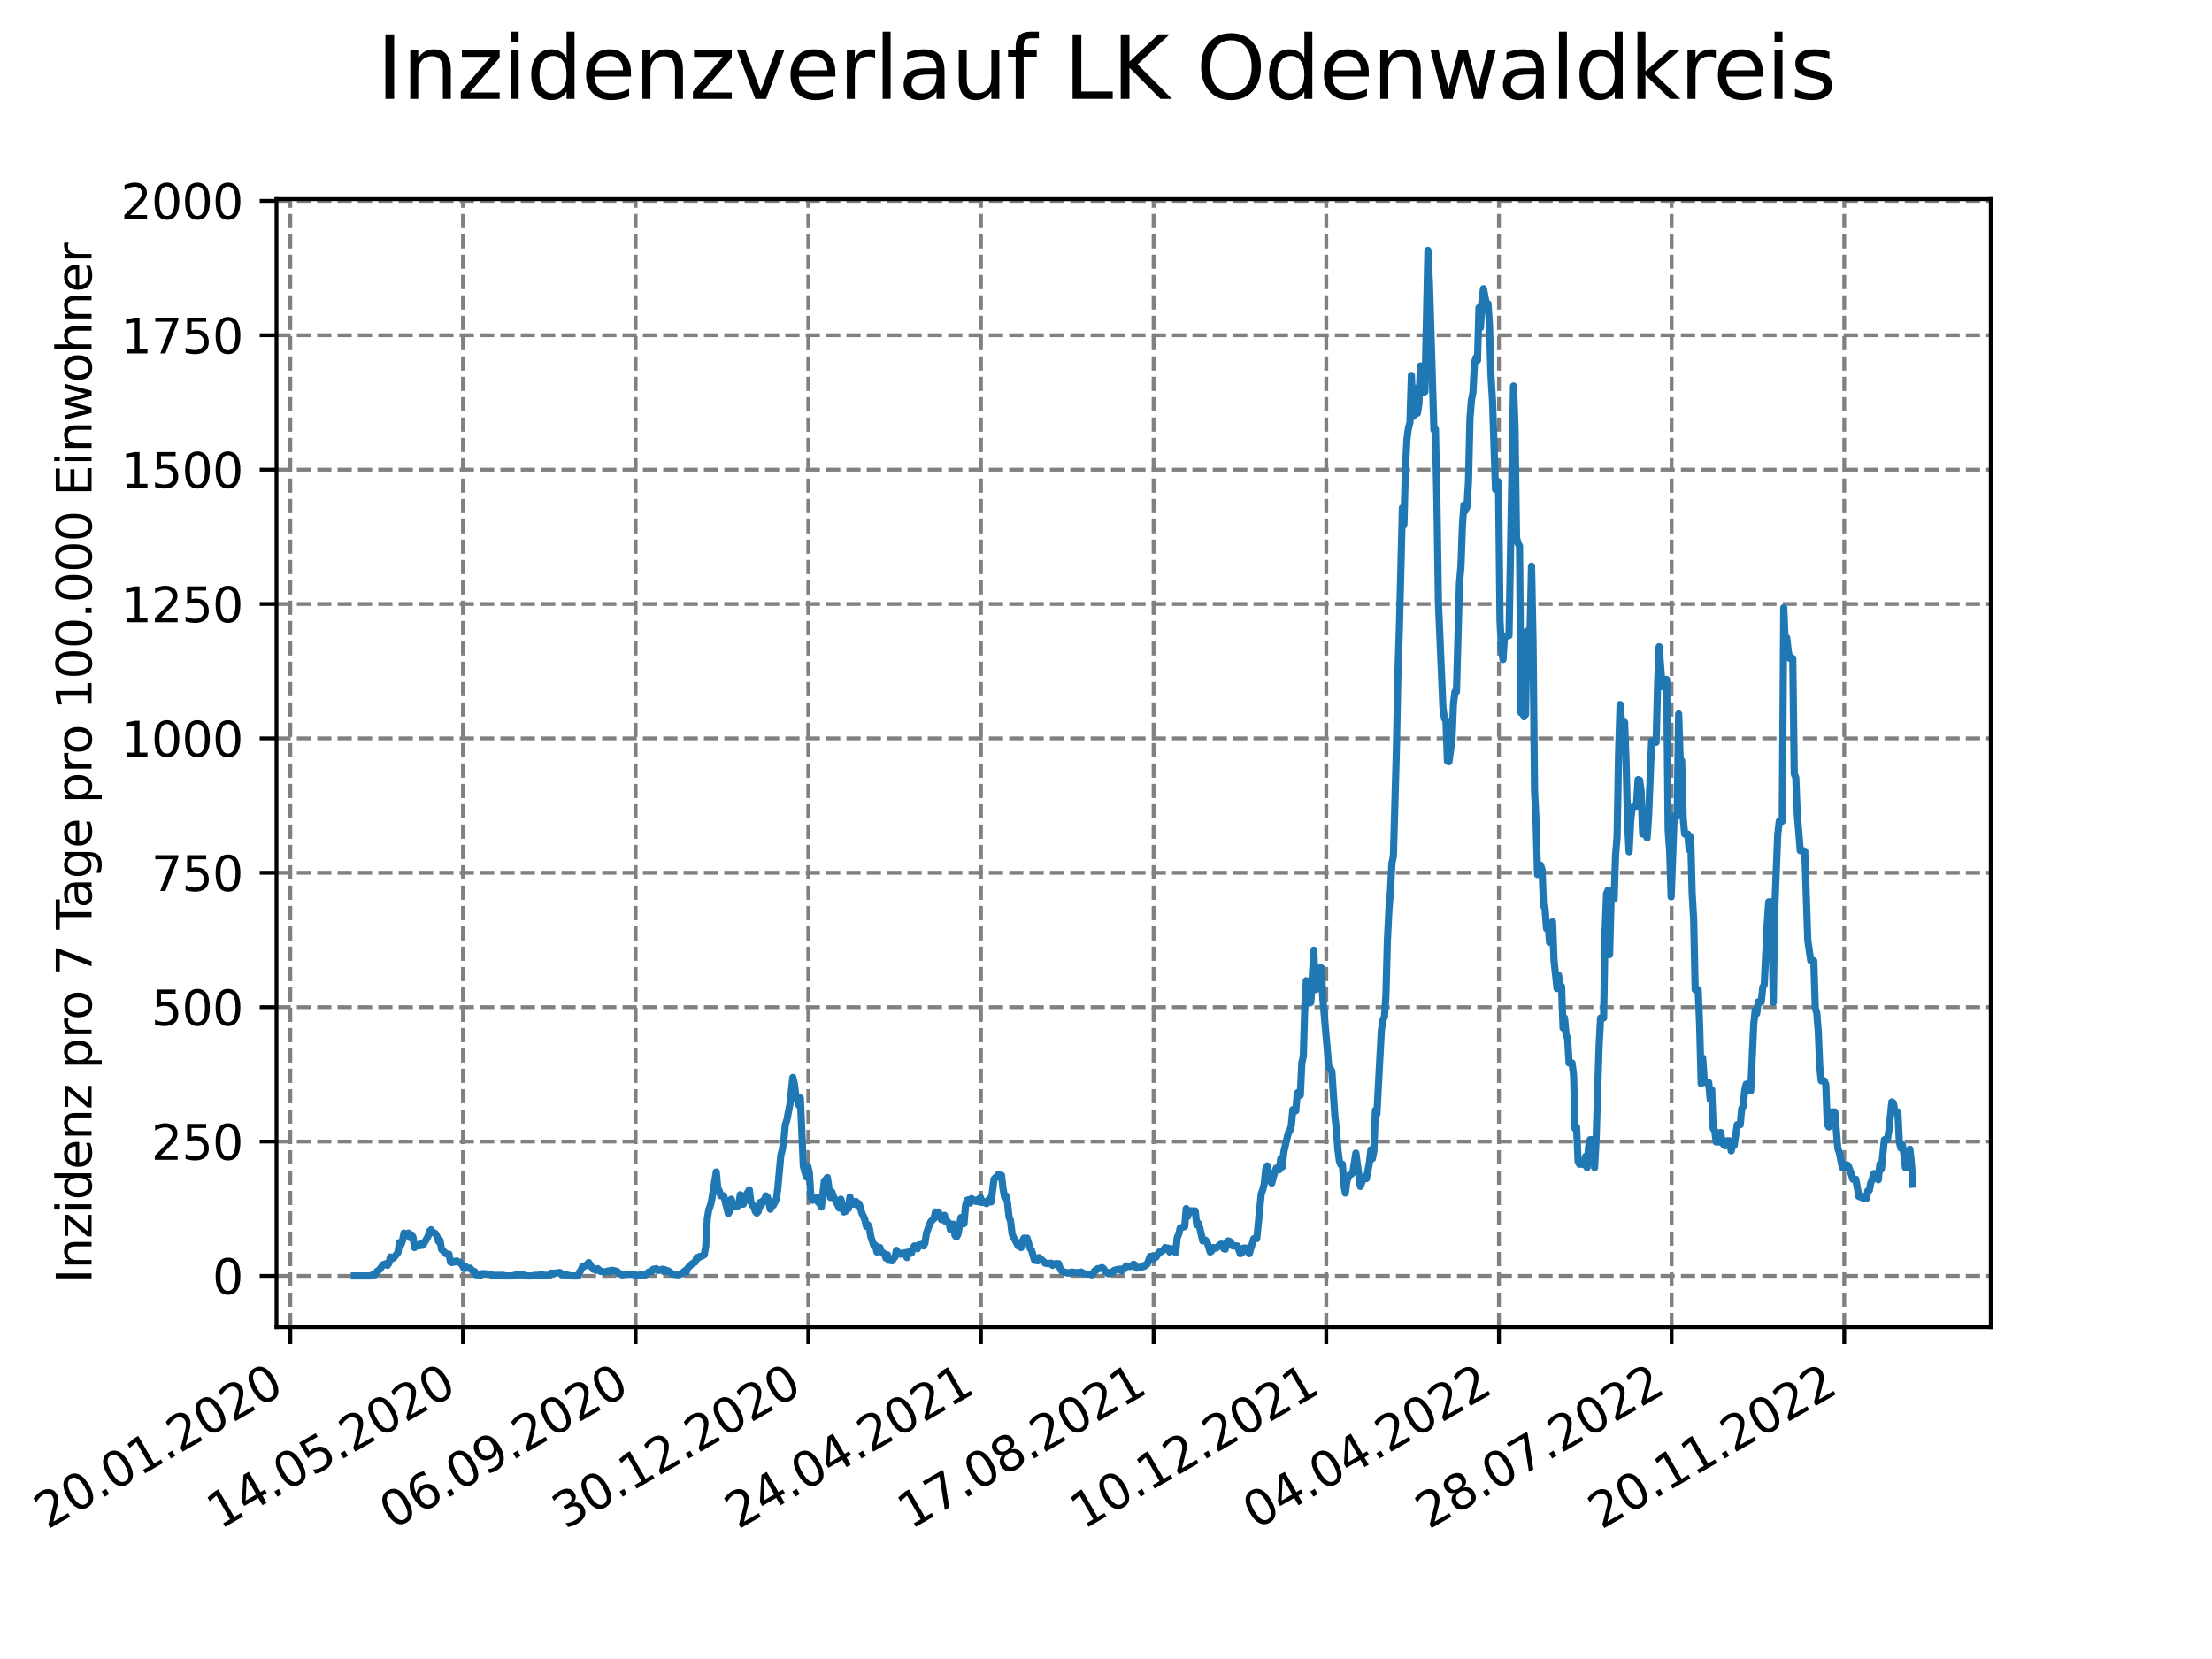 <?xml version="1.0" encoding="utf-8" standalone="no"?>
<!DOCTYPE svg PUBLIC "-//W3C//DTD SVG 1.1//EN"
  "http://www.w3.org/Graphics/SVG/1.1/DTD/svg11.dtd">
<svg xmlns:xlink="http://www.w3.org/1999/xlink" width="460.8pt" height="345.6pt" viewBox="0 0 460.8 345.6" xmlns="http://www.w3.org/2000/svg" version="1.1">
 <defs>
  <style type="text/css">*{stroke-linejoin: round; stroke-linecap: butt}</style>
 </defs>
 <g id="figure_1">
  <g id="patch_1">
   <path d="M 0 345.6 
L 460.8 345.6 
L 460.8 0 
L 0 0 
z
" style="fill: #ffffff"/>
  </g>
  <g id="axes_1">
   <g id="patch_2">
    <path d="M 57.6 276.48 
L 414.72 276.48 
L 414.72 41.472 
L 57.6 41.472 
z
" style="fill: #ffffff"/>
   </g>
   <g id="matplotlib.axis_1">
    <g id="xtick_1">
     <g id="line2d_1">
      <path d="M 60.475 276.48 
L 60.475 41.472 
" clip-path="url(#p0ba320a24c)" style="fill: none; stroke-dasharray: 2.96,1.28; stroke-dashoffset: 0; stroke: #808080; stroke-width: 0.8"/>
     </g>
     <g id="line2d_2">
      <defs>
       <path id="m47f4dc247f" d="M 0 0 
L 0 3.5 
" style="stroke: #000000; stroke-width: 0.8"/>
      </defs>
      <g>
       <use xlink:href="#m47f4dc247f" x="60.475" y="276.48" style="stroke: #000000; stroke-width: 0.8"/>
      </g>
     </g>
     <g id="text_1">
      <!-- 20.01.2020 -->
      <g transform="translate(9.85 318.689) rotate(-30) scale(0.1 -0.1)">
       <defs>
        <path id="DejaVuSans-32" d="M 1228 531 
L 3431 531 
L 3431 0 
L 469 0 
L 469 531 
Q 828 903 1448 1529 
Q 2069 2156 2228 2338 
Q 2531 2678 2651 2914 
Q 2772 3150 2772 3378 
Q 2772 3750 2511 3984 
Q 2250 4219 1831 4219 
Q 1534 4219 1204 4116 
Q 875 4013 500 3803 
L 500 4441 
Q 881 4594 1212 4672 
Q 1544 4750 1819 4750 
Q 2544 4750 2975 4387 
Q 3406 4025 3406 3419 
Q 3406 3131 3298 2873 
Q 3191 2616 2906 2266 
Q 2828 2175 2409 1742 
Q 1991 1309 1228 531 
z
" transform="scale(0.016)"/>
        <path id="DejaVuSans-30" d="M 2034 4250 
Q 1547 4250 1301 3770 
Q 1056 3291 1056 2328 
Q 1056 1369 1301 889 
Q 1547 409 2034 409 
Q 2525 409 2770 889 
Q 3016 1369 3016 2328 
Q 3016 3291 2770 3770 
Q 2525 4250 2034 4250 
z
M 2034 4750 
Q 2819 4750 3233 4129 
Q 3647 3509 3647 2328 
Q 3647 1150 3233 529 
Q 2819 -91 2034 -91 
Q 1250 -91 836 529 
Q 422 1150 422 2328 
Q 422 3509 836 4129 
Q 1250 4750 2034 4750 
z
" transform="scale(0.016)"/>
        <path id="DejaVuSans-2e" d="M 684 794 
L 1344 794 
L 1344 0 
L 684 0 
L 684 794 
z
" transform="scale(0.016)"/>
        <path id="DejaVuSans-31" d="M 794 531 
L 1825 531 
L 1825 4091 
L 703 3866 
L 703 4441 
L 1819 4666 
L 2450 4666 
L 2450 531 
L 3481 531 
L 3481 0 
L 794 0 
L 794 531 
z
" transform="scale(0.016)"/>
       </defs>
       <use xlink:href="#DejaVuSans-32"/>
       <use xlink:href="#DejaVuSans-30" x="63.623"/>
       <use xlink:href="#DejaVuSans-2e" x="127.246"/>
       <use xlink:href="#DejaVuSans-30" x="159.033"/>
       <use xlink:href="#DejaVuSans-31" x="222.656"/>
       <use xlink:href="#DejaVuSans-2e" x="286.279"/>
       <use xlink:href="#DejaVuSans-32" x="318.066"/>
       <use xlink:href="#DejaVuSans-30" x="381.689"/>
       <use xlink:href="#DejaVuSans-32" x="445.312"/>
       <use xlink:href="#DejaVuSans-30" x="508.936"/>
      </g>
     </g>
    </g>
    <g id="xtick_2">
     <g id="line2d_3">
      <path d="M 96.443 276.48 
L 96.443 41.472 
" clip-path="url(#p0ba320a24c)" style="fill: none; stroke-dasharray: 2.96,1.28; stroke-dashoffset: 0; stroke: #808080; stroke-width: 0.8"/>
     </g>
     <g id="line2d_4">
      <g>
       <use xlink:href="#m47f4dc247f" x="96.443" y="276.48" style="stroke: #000000; stroke-width: 0.8"/>
      </g>
     </g>
     <g id="text_2">
      <!-- 14.05.2020 -->
      <g transform="translate(45.818 318.689) rotate(-30) scale(0.1 -0.1)">
       <defs>
        <path id="DejaVuSans-34" d="M 2419 4116 
L 825 1625 
L 2419 1625 
L 2419 4116 
z
M 2253 4666 
L 3047 4666 
L 3047 1625 
L 3713 1625 
L 3713 1100 
L 3047 1100 
L 3047 0 
L 2419 0 
L 2419 1100 
L 313 1100 
L 313 1709 
L 2253 4666 
z
" transform="scale(0.016)"/>
        <path id="DejaVuSans-35" d="M 691 4666 
L 3169 4666 
L 3169 4134 
L 1269 4134 
L 1269 2991 
Q 1406 3038 1543 3061 
Q 1681 3084 1819 3084 
Q 2600 3084 3056 2656 
Q 3513 2228 3513 1497 
Q 3513 744 3044 326 
Q 2575 -91 1722 -91 
Q 1428 -91 1123 -41 
Q 819 9 494 109 
L 494 744 
Q 775 591 1075 516 
Q 1375 441 1709 441 
Q 2250 441 2565 725 
Q 2881 1009 2881 1497 
Q 2881 1984 2565 2268 
Q 2250 2553 1709 2553 
Q 1456 2553 1204 2497 
Q 953 2441 691 2322 
L 691 4666 
z
" transform="scale(0.016)"/>
       </defs>
       <use xlink:href="#DejaVuSans-31"/>
       <use xlink:href="#DejaVuSans-34" x="63.623"/>
       <use xlink:href="#DejaVuSans-2e" x="127.246"/>
       <use xlink:href="#DejaVuSans-30" x="159.033"/>
       <use xlink:href="#DejaVuSans-35" x="222.656"/>
       <use xlink:href="#DejaVuSans-2e" x="286.279"/>
       <use xlink:href="#DejaVuSans-32" x="318.066"/>
       <use xlink:href="#DejaVuSans-30" x="381.689"/>
       <use xlink:href="#DejaVuSans-32" x="445.312"/>
       <use xlink:href="#DejaVuSans-30" x="508.936"/>
      </g>
     </g>
    </g>
    <g id="xtick_3">
     <g id="line2d_5">
      <path d="M 132.412 276.48 
L 132.412 41.472 
" clip-path="url(#p0ba320a24c)" style="fill: none; stroke-dasharray: 2.96,1.28; stroke-dashoffset: 0; stroke: #808080; stroke-width: 0.8"/>
     </g>
     <g id="line2d_6">
      <g>
       <use xlink:href="#m47f4dc247f" x="132.412" y="276.48" style="stroke: #000000; stroke-width: 0.8"/>
      </g>
     </g>
     <g id="text_3">
      <!-- 06.09.2020 -->
      <g transform="translate(81.787 318.689) rotate(-30) scale(0.1 -0.1)">
       <defs>
        <path id="DejaVuSans-36" d="M 2113 2584 
Q 1688 2584 1439 2293 
Q 1191 2003 1191 1497 
Q 1191 994 1439 701 
Q 1688 409 2113 409 
Q 2538 409 2786 701 
Q 3034 994 3034 1497 
Q 3034 2003 2786 2293 
Q 2538 2584 2113 2584 
z
M 3366 4563 
L 3366 3988 
Q 3128 4100 2886 4159 
Q 2644 4219 2406 4219 
Q 1781 4219 1451 3797 
Q 1122 3375 1075 2522 
Q 1259 2794 1537 2939 
Q 1816 3084 2150 3084 
Q 2853 3084 3261 2657 
Q 3669 2231 3669 1497 
Q 3669 778 3244 343 
Q 2819 -91 2113 -91 
Q 1303 -91 875 529 
Q 447 1150 447 2328 
Q 447 3434 972 4092 
Q 1497 4750 2381 4750 
Q 2619 4750 2861 4703 
Q 3103 4656 3366 4563 
z
" transform="scale(0.016)"/>
        <path id="DejaVuSans-39" d="M 703 97 
L 703 672 
Q 941 559 1184 500 
Q 1428 441 1663 441 
Q 2288 441 2617 861 
Q 2947 1281 2994 2138 
Q 2813 1869 2534 1725 
Q 2256 1581 1919 1581 
Q 1219 1581 811 2004 
Q 403 2428 403 3163 
Q 403 3881 828 4315 
Q 1253 4750 1959 4750 
Q 2769 4750 3195 4129 
Q 3622 3509 3622 2328 
Q 3622 1225 3098 567 
Q 2575 -91 1691 -91 
Q 1453 -91 1209 -44 
Q 966 3 703 97 
z
M 1959 2075 
Q 2384 2075 2632 2365 
Q 2881 2656 2881 3163 
Q 2881 3666 2632 3958 
Q 2384 4250 1959 4250 
Q 1534 4250 1286 3958 
Q 1038 3666 1038 3163 
Q 1038 2656 1286 2365 
Q 1534 2075 1959 2075 
z
" transform="scale(0.016)"/>
       </defs>
       <use xlink:href="#DejaVuSans-30"/>
       <use xlink:href="#DejaVuSans-36" x="63.623"/>
       <use xlink:href="#DejaVuSans-2e" x="127.246"/>
       <use xlink:href="#DejaVuSans-30" x="159.033"/>
       <use xlink:href="#DejaVuSans-39" x="222.656"/>
       <use xlink:href="#DejaVuSans-2e" x="286.279"/>
       <use xlink:href="#DejaVuSans-32" x="318.066"/>
       <use xlink:href="#DejaVuSans-30" x="381.689"/>
       <use xlink:href="#DejaVuSans-32" x="445.312"/>
       <use xlink:href="#DejaVuSans-30" x="508.936"/>
      </g>
     </g>
    </g>
    <g id="xtick_4">
     <g id="line2d_7">
      <path d="M 168.38 276.48 
L 168.38 41.472 
" clip-path="url(#p0ba320a24c)" style="fill: none; stroke-dasharray: 2.96,1.28; stroke-dashoffset: 0; stroke: #808080; stroke-width: 0.8"/>
     </g>
     <g id="line2d_8">
      <g>
       <use xlink:href="#m47f4dc247f" x="168.38" y="276.48" style="stroke: #000000; stroke-width: 0.8"/>
      </g>
     </g>
     <g id="text_4">
      <!-- 30.12.2020 -->
      <g transform="translate(117.755 318.689) rotate(-30) scale(0.1 -0.1)">
       <defs>
        <path id="DejaVuSans-33" d="M 2597 2516 
Q 3050 2419 3304 2112 
Q 3559 1806 3559 1356 
Q 3559 666 3084 287 
Q 2609 -91 1734 -91 
Q 1441 -91 1130 -33 
Q 819 25 488 141 
L 488 750 
Q 750 597 1062 519 
Q 1375 441 1716 441 
Q 2309 441 2620 675 
Q 2931 909 2931 1356 
Q 2931 1769 2642 2001 
Q 2353 2234 1838 2234 
L 1294 2234 
L 1294 2753 
L 1863 2753 
Q 2328 2753 2575 2939 
Q 2822 3125 2822 3475 
Q 2822 3834 2567 4026 
Q 2313 4219 1838 4219 
Q 1578 4219 1281 4162 
Q 984 4106 628 3988 
L 628 4550 
Q 988 4650 1302 4700 
Q 1616 4750 1894 4750 
Q 2613 4750 3031 4423 
Q 3450 4097 3450 3541 
Q 3450 3153 3228 2886 
Q 3006 2619 2597 2516 
z
" transform="scale(0.016)"/>
       </defs>
       <use xlink:href="#DejaVuSans-33"/>
       <use xlink:href="#DejaVuSans-30" x="63.623"/>
       <use xlink:href="#DejaVuSans-2e" x="127.246"/>
       <use xlink:href="#DejaVuSans-31" x="159.033"/>
       <use xlink:href="#DejaVuSans-32" x="222.656"/>
       <use xlink:href="#DejaVuSans-2e" x="286.279"/>
       <use xlink:href="#DejaVuSans-32" x="318.066"/>
       <use xlink:href="#DejaVuSans-30" x="381.689"/>
       <use xlink:href="#DejaVuSans-32" x="445.312"/>
       <use xlink:href="#DejaVuSans-30" x="508.936"/>
      </g>
     </g>
    </g>
    <g id="xtick_5">
     <g id="line2d_9">
      <path d="M 204.349 276.48 
L 204.349 41.472 
" clip-path="url(#p0ba320a24c)" style="fill: none; stroke-dasharray: 2.96,1.28; stroke-dashoffset: 0; stroke: #808080; stroke-width: 0.8"/>
     </g>
     <g id="line2d_10">
      <g>
       <use xlink:href="#m47f4dc247f" x="204.349" y="276.48" style="stroke: #000000; stroke-width: 0.8"/>
      </g>
     </g>
     <g id="text_5">
      <!-- 24.04.2021 -->
      <g transform="translate(153.724 318.689) rotate(-30) scale(0.1 -0.1)">
       <use xlink:href="#DejaVuSans-32"/>
       <use xlink:href="#DejaVuSans-34" x="63.623"/>
       <use xlink:href="#DejaVuSans-2e" x="127.246"/>
       <use xlink:href="#DejaVuSans-30" x="159.033"/>
       <use xlink:href="#DejaVuSans-34" x="222.656"/>
       <use xlink:href="#DejaVuSans-2e" x="286.279"/>
       <use xlink:href="#DejaVuSans-32" x="318.066"/>
       <use xlink:href="#DejaVuSans-30" x="381.689"/>
       <use xlink:href="#DejaVuSans-32" x="445.312"/>
       <use xlink:href="#DejaVuSans-31" x="508.936"/>
      </g>
     </g>
    </g>
    <g id="xtick_6">
     <g id="line2d_11">
      <path d="M 240.317 276.48 
L 240.317 41.472 
" clip-path="url(#p0ba320a24c)" style="fill: none; stroke-dasharray: 2.96,1.28; stroke-dashoffset: 0; stroke: #808080; stroke-width: 0.8"/>
     </g>
     <g id="line2d_12">
      <g>
       <use xlink:href="#m47f4dc247f" x="240.317" y="276.48" style="stroke: #000000; stroke-width: 0.8"/>
      </g>
     </g>
     <g id="text_6">
      <!-- 17.08.2021 -->
      <g transform="translate(189.692 318.689) rotate(-30) scale(0.1 -0.1)">
       <defs>
        <path id="DejaVuSans-37" d="M 525 4666 
L 3525 4666 
L 3525 4397 
L 1831 0 
L 1172 0 
L 2766 4134 
L 525 4134 
L 525 4666 
z
" transform="scale(0.016)"/>
        <path id="DejaVuSans-38" d="M 2034 2216 
Q 1584 2216 1326 1975 
Q 1069 1734 1069 1313 
Q 1069 891 1326 650 
Q 1584 409 2034 409 
Q 2484 409 2743 651 
Q 3003 894 3003 1313 
Q 3003 1734 2745 1975 
Q 2488 2216 2034 2216 
z
M 1403 2484 
Q 997 2584 770 2862 
Q 544 3141 544 3541 
Q 544 4100 942 4425 
Q 1341 4750 2034 4750 
Q 2731 4750 3128 4425 
Q 3525 4100 3525 3541 
Q 3525 3141 3298 2862 
Q 3072 2584 2669 2484 
Q 3125 2378 3379 2068 
Q 3634 1759 3634 1313 
Q 3634 634 3220 271 
Q 2806 -91 2034 -91 
Q 1263 -91 848 271 
Q 434 634 434 1313 
Q 434 1759 690 2068 
Q 947 2378 1403 2484 
z
M 1172 3481 
Q 1172 3119 1398 2916 
Q 1625 2713 2034 2713 
Q 2441 2713 2670 2916 
Q 2900 3119 2900 3481 
Q 2900 3844 2670 4047 
Q 2441 4250 2034 4250 
Q 1625 4250 1398 4047 
Q 1172 3844 1172 3481 
z
" transform="scale(0.016)"/>
       </defs>
       <use xlink:href="#DejaVuSans-31"/>
       <use xlink:href="#DejaVuSans-37" x="63.623"/>
       <use xlink:href="#DejaVuSans-2e" x="127.246"/>
       <use xlink:href="#DejaVuSans-30" x="159.033"/>
       <use xlink:href="#DejaVuSans-38" x="222.656"/>
       <use xlink:href="#DejaVuSans-2e" x="286.279"/>
       <use xlink:href="#DejaVuSans-32" x="318.066"/>
       <use xlink:href="#DejaVuSans-30" x="381.689"/>
       <use xlink:href="#DejaVuSans-32" x="445.312"/>
       <use xlink:href="#DejaVuSans-31" x="508.936"/>
      </g>
     </g>
    </g>
    <g id="xtick_7">
     <g id="line2d_13">
      <path d="M 276.286 276.48 
L 276.286 41.472 
" clip-path="url(#p0ba320a24c)" style="fill: none; stroke-dasharray: 2.96,1.28; stroke-dashoffset: 0; stroke: #808080; stroke-width: 0.8"/>
     </g>
     <g id="line2d_14">
      <g>
       <use xlink:href="#m47f4dc247f" x="276.286" y="276.48" style="stroke: #000000; stroke-width: 0.8"/>
      </g>
     </g>
     <g id="text_7">
      <!-- 10.12.2021 -->
      <g transform="translate(225.66 318.689) rotate(-30) scale(0.1 -0.1)">
       <use xlink:href="#DejaVuSans-31"/>
       <use xlink:href="#DejaVuSans-30" x="63.623"/>
       <use xlink:href="#DejaVuSans-2e" x="127.246"/>
       <use xlink:href="#DejaVuSans-31" x="159.033"/>
       <use xlink:href="#DejaVuSans-32" x="222.656"/>
       <use xlink:href="#DejaVuSans-2e" x="286.279"/>
       <use xlink:href="#DejaVuSans-32" x="318.066"/>
       <use xlink:href="#DejaVuSans-30" x="381.689"/>
       <use xlink:href="#DejaVuSans-32" x="445.312"/>
       <use xlink:href="#DejaVuSans-31" x="508.936"/>
      </g>
     </g>
    </g>
    <g id="xtick_8">
     <g id="line2d_15">
      <path d="M 312.254 276.48 
L 312.254 41.472 
" clip-path="url(#p0ba320a24c)" style="fill: none; stroke-dasharray: 2.96,1.28; stroke-dashoffset: 0; stroke: #808080; stroke-width: 0.8"/>
     </g>
     <g id="line2d_16">
      <g>
       <use xlink:href="#m47f4dc247f" x="312.254" y="276.48" style="stroke: #000000; stroke-width: 0.8"/>
      </g>
     </g>
     <g id="text_8">
      <!-- 04.04.2022 -->
      <g transform="translate(261.629 318.689) rotate(-30) scale(0.1 -0.1)">
       <use xlink:href="#DejaVuSans-30"/>
       <use xlink:href="#DejaVuSans-34" x="63.623"/>
       <use xlink:href="#DejaVuSans-2e" x="127.246"/>
       <use xlink:href="#DejaVuSans-30" x="159.033"/>
       <use xlink:href="#DejaVuSans-34" x="222.656"/>
       <use xlink:href="#DejaVuSans-2e" x="286.279"/>
       <use xlink:href="#DejaVuSans-32" x="318.066"/>
       <use xlink:href="#DejaVuSans-30" x="381.689"/>
       <use xlink:href="#DejaVuSans-32" x="445.312"/>
       <use xlink:href="#DejaVuSans-32" x="508.936"/>
      </g>
     </g>
    </g>
    <g id="xtick_9">
     <g id="line2d_17">
      <path d="M 348.223 276.48 
L 348.223 41.472 
" clip-path="url(#p0ba320a24c)" style="fill: none; stroke-dasharray: 2.96,1.28; stroke-dashoffset: 0; stroke: #808080; stroke-width: 0.8"/>
     </g>
     <g id="line2d_18">
      <g>
       <use xlink:href="#m47f4dc247f" x="348.223" y="276.48" style="stroke: #000000; stroke-width: 0.8"/>
      </g>
     </g>
     <g id="text_9">
      <!-- 28.07.2022 -->
      <g transform="translate(297.597 318.689) rotate(-30) scale(0.1 -0.1)">
       <use xlink:href="#DejaVuSans-32"/>
       <use xlink:href="#DejaVuSans-38" x="63.623"/>
       <use xlink:href="#DejaVuSans-2e" x="127.246"/>
       <use xlink:href="#DejaVuSans-30" x="159.033"/>
       <use xlink:href="#DejaVuSans-37" x="222.656"/>
       <use xlink:href="#DejaVuSans-2e" x="286.279"/>
       <use xlink:href="#DejaVuSans-32" x="318.066"/>
       <use xlink:href="#DejaVuSans-30" x="381.689"/>
       <use xlink:href="#DejaVuSans-32" x="445.312"/>
       <use xlink:href="#DejaVuSans-32" x="508.936"/>
      </g>
     </g>
    </g>
    <g id="xtick_10">
     <g id="line2d_19">
      <path d="M 384.191 276.48 
L 384.191 41.472 
" clip-path="url(#p0ba320a24c)" style="fill: none; stroke-dasharray: 2.96,1.28; stroke-dashoffset: 0; stroke: #808080; stroke-width: 0.8"/>
     </g>
     <g id="line2d_20">
      <g>
       <use xlink:href="#m47f4dc247f" x="384.191" y="276.48" style="stroke: #000000; stroke-width: 0.8"/>
      </g>
     </g>
     <g id="text_10">
      <!-- 20.11.2022 -->
      <g transform="translate(333.566 318.689) rotate(-30) scale(0.1 -0.1)">
       <use xlink:href="#DejaVuSans-32"/>
       <use xlink:href="#DejaVuSans-30" x="63.623"/>
       <use xlink:href="#DejaVuSans-2e" x="127.246"/>
       <use xlink:href="#DejaVuSans-31" x="159.033"/>
       <use xlink:href="#DejaVuSans-31" x="222.656"/>
       <use xlink:href="#DejaVuSans-2e" x="286.279"/>
       <use xlink:href="#DejaVuSans-32" x="318.066"/>
       <use xlink:href="#DejaVuSans-30" x="381.689"/>
       <use xlink:href="#DejaVuSans-32" x="445.312"/>
       <use xlink:href="#DejaVuSans-32" x="508.936"/>
      </g>
     </g>
    </g>
   </g>
   <g id="matplotlib.axis_2">
    <g id="ytick_1">
     <g id="line2d_21">
      <path d="M 57.6 265.798 
L 414.72 265.798 
" clip-path="url(#p0ba320a24c)" style="fill: none; stroke-dasharray: 2.96,1.28; stroke-dashoffset: 0; stroke: #808080; stroke-width: 0.8"/>
     </g>
     <g id="line2d_22">
      <defs>
       <path id="m1f267dacaf" d="M 0 0 
L -3.5 0 
" style="stroke: #000000; stroke-width: 0.8"/>
      </defs>
      <g>
       <use xlink:href="#m1f267dacaf" x="57.6" y="265.798" style="stroke: #000000; stroke-width: 0.8"/>
      </g>
     </g>
     <g id="text_11">
      <!-- 0 -->
      <g transform="translate(44.237 269.597) scale(0.1 -0.1)">
       <use xlink:href="#DejaVuSans-30"/>
      </g>
     </g>
    </g>
    <g id="ytick_2">
     <g id="line2d_23">
      <path d="M 57.6 237.803 
L 414.72 237.803 
" clip-path="url(#p0ba320a24c)" style="fill: none; stroke-dasharray: 2.96,1.28; stroke-dashoffset: 0; stroke: #808080; stroke-width: 0.8"/>
     </g>
     <g id="line2d_24">
      <g>
       <use xlink:href="#m1f267dacaf" x="57.6" y="237.803" style="stroke: #000000; stroke-width: 0.8"/>
      </g>
     </g>
     <g id="text_12">
      <!-- 250 -->
      <g transform="translate(31.512 241.602) scale(0.1 -0.1)">
       <use xlink:href="#DejaVuSans-32"/>
       <use xlink:href="#DejaVuSans-35" x="63.623"/>
       <use xlink:href="#DejaVuSans-30" x="127.246"/>
      </g>
     </g>
    </g>
    <g id="ytick_3">
     <g id="line2d_25">
      <path d="M 57.6 209.809 
L 414.72 209.809 
" clip-path="url(#p0ba320a24c)" style="fill: none; stroke-dasharray: 2.96,1.28; stroke-dashoffset: 0; stroke: #808080; stroke-width: 0.8"/>
     </g>
     <g id="line2d_26">
      <g>
       <use xlink:href="#m1f267dacaf" x="57.6" y="209.809" style="stroke: #000000; stroke-width: 0.8"/>
      </g>
     </g>
     <g id="text_13">
      <!-- 500 -->
      <g transform="translate(31.512 213.608) scale(0.1 -0.1)">
       <use xlink:href="#DejaVuSans-35"/>
       <use xlink:href="#DejaVuSans-30" x="63.623"/>
       <use xlink:href="#DejaVuSans-30" x="127.246"/>
      </g>
     </g>
    </g>
    <g id="ytick_4">
     <g id="line2d_27">
      <path d="M 57.6 181.814 
L 414.72 181.814 
" clip-path="url(#p0ba320a24c)" style="fill: none; stroke-dasharray: 2.96,1.28; stroke-dashoffset: 0; stroke: #808080; stroke-width: 0.8"/>
     </g>
     <g id="line2d_28">
      <g>
       <use xlink:href="#m1f267dacaf" x="57.6" y="181.814" style="stroke: #000000; stroke-width: 0.8"/>
      </g>
     </g>
     <g id="text_14">
      <!-- 750 -->
      <g transform="translate(31.512 185.613) scale(0.1 -0.1)">
       <use xlink:href="#DejaVuSans-37"/>
       <use xlink:href="#DejaVuSans-35" x="63.623"/>
       <use xlink:href="#DejaVuSans-30" x="127.246"/>
      </g>
     </g>
    </g>
    <g id="ytick_5">
     <g id="line2d_29">
      <path d="M 57.6 153.82 
L 414.72 153.82 
" clip-path="url(#p0ba320a24c)" style="fill: none; stroke-dasharray: 2.96,1.28; stroke-dashoffset: 0; stroke: #808080; stroke-width: 0.8"/>
     </g>
     <g id="line2d_30">
      <g>
       <use xlink:href="#m1f267dacaf" x="57.6" y="153.82" style="stroke: #000000; stroke-width: 0.8"/>
      </g>
     </g>
     <g id="text_15">
      <!-- 1000 -->
      <g transform="translate(25.15 157.619) scale(0.1 -0.1)">
       <use xlink:href="#DejaVuSans-31"/>
       <use xlink:href="#DejaVuSans-30" x="63.623"/>
       <use xlink:href="#DejaVuSans-30" x="127.246"/>
       <use xlink:href="#DejaVuSans-30" x="190.869"/>
      </g>
     </g>
    </g>
    <g id="ytick_6">
     <g id="line2d_31">
      <path d="M 57.6 125.825 
L 414.72 125.825 
" clip-path="url(#p0ba320a24c)" style="fill: none; stroke-dasharray: 2.96,1.28; stroke-dashoffset: 0; stroke: #808080; stroke-width: 0.8"/>
     </g>
     <g id="line2d_32">
      <g>
       <use xlink:href="#m1f267dacaf" x="57.6" y="125.825" style="stroke: #000000; stroke-width: 0.8"/>
      </g>
     </g>
     <g id="text_16">
      <!-- 1250 -->
      <g transform="translate(25.15 129.624) scale(0.1 -0.1)">
       <use xlink:href="#DejaVuSans-31"/>
       <use xlink:href="#DejaVuSans-32" x="63.623"/>
       <use xlink:href="#DejaVuSans-35" x="127.246"/>
       <use xlink:href="#DejaVuSans-30" x="190.869"/>
      </g>
     </g>
    </g>
    <g id="ytick_7">
     <g id="line2d_33">
      <path d="M 57.6 97.83 
L 414.72 97.83 
" clip-path="url(#p0ba320a24c)" style="fill: none; stroke-dasharray: 2.96,1.28; stroke-dashoffset: 0; stroke: #808080; stroke-width: 0.8"/>
     </g>
     <g id="line2d_34">
      <g>
       <use xlink:href="#m1f267dacaf" x="57.6" y="97.83" style="stroke: #000000; stroke-width: 0.8"/>
      </g>
     </g>
     <g id="text_17">
      <!-- 1500 -->
      <g transform="translate(25.15 101.63) scale(0.1 -0.1)">
       <use xlink:href="#DejaVuSans-31"/>
       <use xlink:href="#DejaVuSans-35" x="63.623"/>
       <use xlink:href="#DejaVuSans-30" x="127.246"/>
       <use xlink:href="#DejaVuSans-30" x="190.869"/>
      </g>
     </g>
    </g>
    <g id="ytick_8">
     <g id="line2d_35">
      <path d="M 57.6 69.836 
L 414.72 69.836 
" clip-path="url(#p0ba320a24c)" style="fill: none; stroke-dasharray: 2.96,1.28; stroke-dashoffset: 0; stroke: #808080; stroke-width: 0.8"/>
     </g>
     <g id="line2d_36">
      <g>
       <use xlink:href="#m1f267dacaf" x="57.6" y="69.836" style="stroke: #000000; stroke-width: 0.8"/>
      </g>
     </g>
     <g id="text_18">
      <!-- 1750 -->
      <g transform="translate(25.15 73.635) scale(0.1 -0.1)">
       <use xlink:href="#DejaVuSans-31"/>
       <use xlink:href="#DejaVuSans-37" x="63.623"/>
       <use xlink:href="#DejaVuSans-35" x="127.246"/>
       <use xlink:href="#DejaVuSans-30" x="190.869"/>
      </g>
     </g>
    </g>
    <g id="ytick_9">
     <g id="line2d_37">
      <path d="M 57.6 41.841 
L 414.72 41.841 
" clip-path="url(#p0ba320a24c)" style="fill: none; stroke-dasharray: 2.96,1.28; stroke-dashoffset: 0; stroke: #808080; stroke-width: 0.8"/>
     </g>
     <g id="line2d_38">
      <g>
       <use xlink:href="#m1f267dacaf" x="57.6" y="41.841" style="stroke: #000000; stroke-width: 0.8"/>
      </g>
     </g>
     <g id="text_19">
      <!-- 2000 -->
      <g transform="translate(25.15 45.641) scale(0.1 -0.1)">
       <use xlink:href="#DejaVuSans-32"/>
       <use xlink:href="#DejaVuSans-30" x="63.623"/>
       <use xlink:href="#DejaVuSans-30" x="127.246"/>
       <use xlink:href="#DejaVuSans-30" x="190.869"/>
      </g>
     </g>
    </g>
    <g id="text_20">
     <!-- Inzidenz pro 7 Tage pro 100.000 Einwohner -->
     <g transform="translate(19.07 267.301) rotate(-90) scale(0.1 -0.1)">
      <defs>
       <path id="DejaVuSans-49" d="M 628 4666 
L 1259 4666 
L 1259 0 
L 628 0 
L 628 4666 
z
" transform="scale(0.016)"/>
       <path id="DejaVuSans-6e" d="M 3513 2113 
L 3513 0 
L 2938 0 
L 2938 2094 
Q 2938 2591 2744 2837 
Q 2550 3084 2163 3084 
Q 1697 3084 1428 2787 
Q 1159 2491 1159 1978 
L 1159 0 
L 581 0 
L 581 3500 
L 1159 3500 
L 1159 2956 
Q 1366 3272 1645 3428 
Q 1925 3584 2291 3584 
Q 2894 3584 3203 3211 
Q 3513 2838 3513 2113 
z
" transform="scale(0.016)"/>
       <path id="DejaVuSans-7a" d="M 353 3500 
L 3084 3500 
L 3084 2975 
L 922 459 
L 3084 459 
L 3084 0 
L 275 0 
L 275 525 
L 2438 3041 
L 353 3041 
L 353 3500 
z
" transform="scale(0.016)"/>
       <path id="DejaVuSans-69" d="M 603 3500 
L 1178 3500 
L 1178 0 
L 603 0 
L 603 3500 
z
M 603 4863 
L 1178 4863 
L 1178 4134 
L 603 4134 
L 603 4863 
z
" transform="scale(0.016)"/>
       <path id="DejaVuSans-64" d="M 2906 2969 
L 2906 4863 
L 3481 4863 
L 3481 0 
L 2906 0 
L 2906 525 
Q 2725 213 2448 61 
Q 2172 -91 1784 -91 
Q 1150 -91 751 415 
Q 353 922 353 1747 
Q 353 2572 751 3078 
Q 1150 3584 1784 3584 
Q 2172 3584 2448 3432 
Q 2725 3281 2906 2969 
z
M 947 1747 
Q 947 1113 1208 752 
Q 1469 391 1925 391 
Q 2381 391 2643 752 
Q 2906 1113 2906 1747 
Q 2906 2381 2643 2742 
Q 2381 3103 1925 3103 
Q 1469 3103 1208 2742 
Q 947 2381 947 1747 
z
" transform="scale(0.016)"/>
       <path id="DejaVuSans-65" d="M 3597 1894 
L 3597 1613 
L 953 1613 
Q 991 1019 1311 708 
Q 1631 397 2203 397 
Q 2534 397 2845 478 
Q 3156 559 3463 722 
L 3463 178 
Q 3153 47 2828 -22 
Q 2503 -91 2169 -91 
Q 1331 -91 842 396 
Q 353 884 353 1716 
Q 353 2575 817 3079 
Q 1281 3584 2069 3584 
Q 2775 3584 3186 3129 
Q 3597 2675 3597 1894 
z
M 3022 2063 
Q 3016 2534 2758 2815 
Q 2500 3097 2075 3097 
Q 1594 3097 1305 2825 
Q 1016 2553 972 2059 
L 3022 2063 
z
" transform="scale(0.016)"/>
       <path id="DejaVuSans-20" transform="scale(0.016)"/>
       <path id="DejaVuSans-70" d="M 1159 525 
L 1159 -1331 
L 581 -1331 
L 581 3500 
L 1159 3500 
L 1159 2969 
Q 1341 3281 1617 3432 
Q 1894 3584 2278 3584 
Q 2916 3584 3314 3078 
Q 3713 2572 3713 1747 
Q 3713 922 3314 415 
Q 2916 -91 2278 -91 
Q 1894 -91 1617 61 
Q 1341 213 1159 525 
z
M 3116 1747 
Q 3116 2381 2855 2742 
Q 2594 3103 2138 3103 
Q 1681 3103 1420 2742 
Q 1159 2381 1159 1747 
Q 1159 1113 1420 752 
Q 1681 391 2138 391 
Q 2594 391 2855 752 
Q 3116 1113 3116 1747 
z
" transform="scale(0.016)"/>
       <path id="DejaVuSans-72" d="M 2631 2963 
Q 2534 3019 2420 3045 
Q 2306 3072 2169 3072 
Q 1681 3072 1420 2755 
Q 1159 2438 1159 1844 
L 1159 0 
L 581 0 
L 581 3500 
L 1159 3500 
L 1159 2956 
Q 1341 3275 1631 3429 
Q 1922 3584 2338 3584 
Q 2397 3584 2469 3576 
Q 2541 3569 2628 3553 
L 2631 2963 
z
" transform="scale(0.016)"/>
       <path id="DejaVuSans-6f" d="M 1959 3097 
Q 1497 3097 1228 2736 
Q 959 2375 959 1747 
Q 959 1119 1226 758 
Q 1494 397 1959 397 
Q 2419 397 2687 759 
Q 2956 1122 2956 1747 
Q 2956 2369 2687 2733 
Q 2419 3097 1959 3097 
z
M 1959 3584 
Q 2709 3584 3137 3096 
Q 3566 2609 3566 1747 
Q 3566 888 3137 398 
Q 2709 -91 1959 -91 
Q 1206 -91 779 398 
Q 353 888 353 1747 
Q 353 2609 779 3096 
Q 1206 3584 1959 3584 
z
" transform="scale(0.016)"/>
       <path id="DejaVuSans-54" d="M -19 4666 
L 3928 4666 
L 3928 4134 
L 2272 4134 
L 2272 0 
L 1638 0 
L 1638 4134 
L -19 4134 
L -19 4666 
z
" transform="scale(0.016)"/>
       <path id="DejaVuSans-61" d="M 2194 1759 
Q 1497 1759 1228 1600 
Q 959 1441 959 1056 
Q 959 750 1161 570 
Q 1363 391 1709 391 
Q 2188 391 2477 730 
Q 2766 1069 2766 1631 
L 2766 1759 
L 2194 1759 
z
M 3341 1997 
L 3341 0 
L 2766 0 
L 2766 531 
Q 2569 213 2275 61 
Q 1981 -91 1556 -91 
Q 1019 -91 701 211 
Q 384 513 384 1019 
Q 384 1609 779 1909 
Q 1175 2209 1959 2209 
L 2766 2209 
L 2766 2266 
Q 2766 2663 2505 2880 
Q 2244 3097 1772 3097 
Q 1472 3097 1187 3025 
Q 903 2953 641 2809 
L 641 3341 
Q 956 3463 1253 3523 
Q 1550 3584 1831 3584 
Q 2591 3584 2966 3190 
Q 3341 2797 3341 1997 
z
" transform="scale(0.016)"/>
       <path id="DejaVuSans-67" d="M 2906 1791 
Q 2906 2416 2648 2759 
Q 2391 3103 1925 3103 
Q 1463 3103 1205 2759 
Q 947 2416 947 1791 
Q 947 1169 1205 825 
Q 1463 481 1925 481 
Q 2391 481 2648 825 
Q 2906 1169 2906 1791 
z
M 3481 434 
Q 3481 -459 3084 -895 
Q 2688 -1331 1869 -1331 
Q 1566 -1331 1297 -1286 
Q 1028 -1241 775 -1147 
L 775 -588 
Q 1028 -725 1275 -790 
Q 1522 -856 1778 -856 
Q 2344 -856 2625 -561 
Q 2906 -266 2906 331 
L 2906 616 
Q 2728 306 2450 153 
Q 2172 0 1784 0 
Q 1141 0 747 490 
Q 353 981 353 1791 
Q 353 2603 747 3093 
Q 1141 3584 1784 3584 
Q 2172 3584 2450 3431 
Q 2728 3278 2906 2969 
L 2906 3500 
L 3481 3500 
L 3481 434 
z
" transform="scale(0.016)"/>
       <path id="DejaVuSans-45" d="M 628 4666 
L 3578 4666 
L 3578 4134 
L 1259 4134 
L 1259 2753 
L 3481 2753 
L 3481 2222 
L 1259 2222 
L 1259 531 
L 3634 531 
L 3634 0 
L 628 0 
L 628 4666 
z
" transform="scale(0.016)"/>
       <path id="DejaVuSans-77" d="M 269 3500 
L 844 3500 
L 1563 769 
L 2278 3500 
L 2956 3500 
L 3675 769 
L 4391 3500 
L 4966 3500 
L 4050 0 
L 3372 0 
L 2619 2869 
L 1863 0 
L 1184 0 
L 269 3500 
z
" transform="scale(0.016)"/>
       <path id="DejaVuSans-68" d="M 3513 2113 
L 3513 0 
L 2938 0 
L 2938 2094 
Q 2938 2591 2744 2837 
Q 2550 3084 2163 3084 
Q 1697 3084 1428 2787 
Q 1159 2491 1159 1978 
L 1159 0 
L 581 0 
L 581 4863 
L 1159 4863 
L 1159 2956 
Q 1366 3272 1645 3428 
Q 1925 3584 2291 3584 
Q 2894 3584 3203 3211 
Q 3513 2838 3513 2113 
z
" transform="scale(0.016)"/>
      </defs>
      <use xlink:href="#DejaVuSans-49"/>
      <use xlink:href="#DejaVuSans-6e" x="29.492"/>
      <use xlink:href="#DejaVuSans-7a" x="92.871"/>
      <use xlink:href="#DejaVuSans-69" x="145.361"/>
      <use xlink:href="#DejaVuSans-64" x="173.145"/>
      <use xlink:href="#DejaVuSans-65" x="236.621"/>
      <use xlink:href="#DejaVuSans-6e" x="298.145"/>
      <use xlink:href="#DejaVuSans-7a" x="361.523"/>
      <use xlink:href="#DejaVuSans-20" x="414.014"/>
      <use xlink:href="#DejaVuSans-70" x="445.801"/>
      <use xlink:href="#DejaVuSans-72" x="509.277"/>
      <use xlink:href="#DejaVuSans-6f" x="548.141"/>
      <use xlink:href="#DejaVuSans-20" x="609.322"/>
      <use xlink:href="#DejaVuSans-37" x="641.109"/>
      <use xlink:href="#DejaVuSans-20" x="704.732"/>
      <use xlink:href="#DejaVuSans-54" x="736.52"/>
      <use xlink:href="#DejaVuSans-61" x="781.104"/>
      <use xlink:href="#DejaVuSans-67" x="842.383"/>
      <use xlink:href="#DejaVuSans-65" x="905.859"/>
      <use xlink:href="#DejaVuSans-20" x="967.383"/>
      <use xlink:href="#DejaVuSans-70" x="999.17"/>
      <use xlink:href="#DejaVuSans-72" x="1062.646"/>
      <use xlink:href="#DejaVuSans-6f" x="1101.51"/>
      <use xlink:href="#DejaVuSans-20" x="1162.691"/>
      <use xlink:href="#DejaVuSans-31" x="1194.479"/>
      <use xlink:href="#DejaVuSans-30" x="1258.102"/>
      <use xlink:href="#DejaVuSans-30" x="1321.725"/>
      <use xlink:href="#DejaVuSans-2e" x="1385.348"/>
      <use xlink:href="#DejaVuSans-30" x="1417.135"/>
      <use xlink:href="#DejaVuSans-30" x="1480.758"/>
      <use xlink:href="#DejaVuSans-30" x="1544.381"/>
      <use xlink:href="#DejaVuSans-20" x="1608.004"/>
      <use xlink:href="#DejaVuSans-45" x="1639.791"/>
      <use xlink:href="#DejaVuSans-69" x="1702.975"/>
      <use xlink:href="#DejaVuSans-6e" x="1730.758"/>
      <use xlink:href="#DejaVuSans-77" x="1794.137"/>
      <use xlink:href="#DejaVuSans-6f" x="1875.924"/>
      <use xlink:href="#DejaVuSans-68" x="1937.105"/>
      <use xlink:href="#DejaVuSans-6e" x="2000.484"/>
      <use xlink:href="#DejaVuSans-65" x="2063.863"/>
      <use xlink:href="#DejaVuSans-72" x="2125.387"/>
     </g>
    </g>
   </g>
   <g id="line2d_39">
    <path d="M 73.833 265.798 
L 77.273 265.798 
L 77.586 265.566 
L 78.211 265.566 
L 78.524 264.871 
L 79.15 264.408 
L 79.775 263.482 
L 80.401 263.25 
L 80.714 263.598 
L 81.026 263.135 
L 81.339 261.861 
L 81.652 262.208 
L 81.965 262.092 
L 82.903 260.934 
L 83.216 258.85 
L 83.529 259.313 
L 83.841 258.503 
L 84.154 256.882 
L 84.467 257.229 
L 85.092 256.882 
L 85.405 257.808 
L 85.718 257.229 
L 86.031 257.692 
L 86.344 259.892 
L 86.656 259.545 
L 86.969 259.429 
L 87.282 259.545 
L 87.595 259.082 
L 87.907 259.429 
L 88.22 259.197 
L 89.158 257.576 
L 89.471 256.534 
L 89.784 256.187 
L 90.097 256.65 
L 90.722 256.997 
L 91.035 257.576 
L 91.348 258.618 
L 91.661 258.387 
L 91.973 260.24 
L 92.912 261.166 
L 93.537 261.282 
L 93.85 262.903 
L 94.163 263.019 
L 94.476 262.787 
L 94.788 262.903 
L 95.101 262.671 
L 95.414 262.903 
L 95.727 262.903 
L 96.352 263.598 
L 96.665 264.292 
L 96.978 263.829 
L 97.29 264.177 
L 97.916 264.177 
L 98.542 264.871 
L 98.854 264.871 
L 99.167 265.566 
L 99.793 265.566 
L 100.105 265.682 
L 100.418 265.335 
L 101.044 265.335 
L 101.669 265.45 
L 102.295 265.45 
L 102.608 265.798 
L 103.233 265.682 
L 104.797 265.682 
L 105.422 265.798 
L 106.674 265.798 
L 107.612 265.566 
L 108.863 265.566 
L 109.801 265.798 
L 110.74 265.798 
L 111.365 265.682 
L 111.991 265.682 
L 112.616 265.566 
L 112.929 265.566 
L 113.554 265.682 
L 114.493 265.682 
L 114.806 265.219 
L 115.744 265.219 
L 116.369 265.103 
L 116.682 265.103 
L 116.995 265.566 
L 117.933 265.566 
L 118.872 265.798 
L 120.435 265.798 
L 120.748 264.987 
L 121.061 264.524 
L 121.374 263.829 
L 121.686 263.829 
L 121.999 263.598 
L 122.312 263.598 
L 122.625 263.019 
L 123.25 263.945 
L 123.563 264.408 
L 123.876 264.408 
L 124.189 264.64 
L 124.501 264.292 
L 125.127 264.871 
L 125.44 264.871 
L 126.065 264.987 
L 126.691 264.756 
L 127.004 264.987 
L 127.316 264.64 
L 127.629 264.64 
L 128.567 264.871 
L 128.88 265.335 
L 129.193 265.335 
L 129.506 265.566 
L 129.818 265.566 
L 130.444 265.45 
L 131.695 265.45 
L 132.633 265.682 
L 132.946 265.682 
L 133.572 265.566 
L 134.197 265.682 
L 134.51 265.566 
L 135.136 264.987 
L 135.448 264.987 
L 135.761 264.871 
L 136.074 264.408 
L 136.387 264.408 
L 136.699 264.292 
L 137.012 264.64 
L 137.325 264.64 
L 137.95 264.408 
L 138.263 264.871 
L 138.576 264.524 
L 138.889 264.756 
L 139.202 264.756 
L 140.14 265.45 
L 140.453 265.45 
L 141.078 265.566 
L 141.391 265.566 
L 142.016 265.335 
L 142.642 264.756 
L 142.955 264.987 
L 143.268 264.177 
L 144.206 263.25 
L 144.831 262.903 
L 145.144 261.977 
L 145.457 262.092 
L 145.77 261.745 
L 146.082 261.745 
L 146.708 261.398 
L 147.021 259.661 
L 147.334 253.987 
L 147.646 252.018 
L 147.959 251.208 
L 148.272 249.934 
L 149.21 244.144 
L 149.523 247.502 
L 149.836 248.081 
L 150.148 249.123 
L 150.774 249.123 
L 151.712 252.829 
L 152.025 252.25 
L 152.338 249.818 
L 152.651 250.86 
L 152.963 251.439 
L 153.276 251.208 
L 153.589 251.323 
L 153.902 250.976 
L 154.214 248.892 
L 154.527 250.513 
L 154.84 250.86 
L 155.153 250.05 
L 155.466 248.892 
L 156.091 247.849 
L 156.404 250.281 
L 156.717 251.092 
L 157.029 251.208 
L 157.342 252.365 
L 157.655 252.713 
L 157.968 252.365 
L 158.28 250.513 
L 158.593 251.092 
L 158.906 250.165 
L 159.219 250.165 
L 159.532 249.123 
L 159.844 249.355 
L 160.157 250.397 
L 160.47 251.902 
L 160.783 250.513 
L 161.095 251.092 
L 161.721 249.818 
L 162.034 247.502 
L 162.659 240.67 
L 162.972 239.512 
L 163.285 237.544 
L 163.598 234.301 
L 163.91 233.375 
L 164.536 230.133 
L 165.161 224.459 
L 165.474 225.732 
L 165.787 228.396 
L 166.412 230.248 
L 166.725 228.743 
L 167.351 242.986 
L 167.976 245.186 
L 168.289 242.986 
L 168.602 244.26 
L 168.915 249.355 
L 169.227 250.05 
L 169.54 249.934 
L 169.853 249.586 
L 170.166 249.471 
L 170.478 250.513 
L 170.791 250.744 
L 171.104 251.439 
L 171.73 245.997 
L 172.042 245.765 
L 172.355 245.302 
L 172.981 249.471 
L 173.293 248.313 
L 173.606 249.239 
L 174.857 251.671 
L 175.17 249.818 
L 175.796 252.481 
L 176.108 252.365 
L 176.421 251.902 
L 176.734 251.787 
L 177.047 249.355 
L 177.359 250.513 
L 177.672 250.86 
L 178.298 250.281 
L 178.61 251.092 
L 178.923 250.744 
L 179.236 251.555 
L 179.549 252.713 
L 180.174 254.102 
L 180.487 255.492 
L 180.8 255.145 
L 181.113 255.839 
L 181.425 257.692 
L 182.051 259.545 
L 182.364 259.429 
L 182.676 260.819 
L 182.989 260.008 
L 183.302 259.892 
L 183.615 260.819 
L 184.24 261.166 
L 184.553 262.092 
L 184.866 261.398 
L 185.179 262.556 
L 185.491 262.44 
L 185.804 262.671 
L 186.43 261.861 
L 186.742 260.471 
L 187.055 261.282 
L 187.368 261.05 
L 187.681 261.282 
L 187.994 261.05 
L 188.306 261.05 
L 188.619 260.934 
L 188.932 261.977 
L 189.245 260.819 
L 189.557 261.05 
L 189.87 261.05 
L 190.183 260.008 
L 190.496 259.545 
L 190.808 259.661 
L 191.121 260.124 
L 191.434 259.313 
L 191.747 259.429 
L 192.06 259.197 
L 192.372 259.545 
L 192.685 258.966 
L 192.998 256.882 
L 193.623 255.145 
L 193.936 254.45 
L 194.562 253.871 
L 194.874 252.481 
L 195.187 252.944 
L 195.5 252.481 
L 195.813 253.523 
L 196.126 254.102 
L 196.438 253.987 
L 196.751 253.176 
L 197.064 254.566 
L 197.377 254.45 
L 197.689 254.797 
L 198.002 256.187 
L 198.315 255.376 
L 198.628 255.029 
L 198.94 257.345 
L 199.253 257.692 
L 199.566 257.113 
L 200.192 253.639 
L 200.817 254.913 
L 201.13 251.208 
L 201.443 250.05 
L 201.755 249.934 
L 202.068 250.629 
L 202.381 249.702 
L 203.319 250.281 
L 203.632 249.934 
L 203.945 250.397 
L 204.258 249.471 
L 204.57 250.513 
L 204.883 250.281 
L 205.196 250.397 
L 205.509 250.744 
L 206.134 249.702 
L 206.447 250.397 
L 207.072 245.649 
L 207.385 245.302 
L 207.698 245.186 
L 208.011 244.607 
L 208.324 244.955 
L 208.636 244.839 
L 208.949 247.618 
L 209.262 249.355 
L 209.575 249.123 
L 209.887 250.629 
L 210.2 253.523 
L 210.513 254.334 
L 210.826 256.997 
L 211.138 257.808 
L 211.451 258.271 
L 212.077 259.545 
L 212.39 259.082 
L 212.702 259.892 
L 213.015 258.503 
L 213.328 257.924 
L 213.641 258.039 
L 213.953 257.924 
L 214.579 260.008 
L 214.892 260.471 
L 215.517 262.556 
L 215.83 262.556 
L 216.143 262.671 
L 216.456 261.977 
L 217.394 262.787 
L 217.707 263.135 
L 218.332 263.25 
L 218.958 263.135 
L 219.27 263.598 
L 219.896 263.25 
L 220.522 263.25 
L 220.834 264.177 
L 221.147 264.756 
L 222.398 265.219 
L 222.711 265.103 
L 223.024 265.219 
L 223.336 264.987 
L 223.962 265.103 
L 224.588 265.103 
L 224.9 265.219 
L 225.213 264.987 
L 225.839 265.335 
L 226.464 265.45 
L 227.09 265.45 
L 227.402 265.566 
L 227.715 265.335 
L 228.028 264.756 
L 228.341 264.64 
L 228.654 264.292 
L 228.966 264.292 
L 229.592 264.061 
L 229.905 264.292 
L 230.217 264.871 
L 230.53 264.987 
L 230.843 265.335 
L 231.156 265.335 
L 231.468 264.987 
L 231.781 265.103 
L 232.094 264.64 
L 233.032 264.408 
L 233.345 264.408 
L 233.658 264.756 
L 233.971 264.292 
L 234.283 264.292 
L 234.596 263.713 
L 235.222 263.829 
L 235.534 263.829 
L 236.16 263.366 
L 236.473 263.598 
L 236.786 264.177 
L 237.411 264.061 
L 237.724 264.061 
L 238.037 263.713 
L 238.349 263.829 
L 238.662 263.482 
L 238.975 263.366 
L 239.6 261.745 
L 239.913 261.745 
L 240.226 262.44 
L 240.539 261.977 
L 240.852 261.861 
L 241.477 260.819 
L 241.79 260.819 
L 242.415 260.355 
L 242.728 259.892 
L 243.041 260.24 
L 243.354 260.008 
L 243.666 260.819 
L 243.979 260.124 
L 244.918 260.934 
L 245.23 257.808 
L 245.543 257.113 
L 245.856 255.839 
L 246.794 255.492 
L 247.107 251.787 
L 247.42 253.408 
L 247.732 252.25 
L 248.358 252.25 
L 248.671 252.481 
L 248.984 252.25 
L 249.296 255.145 
L 249.609 254.797 
L 249.922 255.724 
L 250.547 258.503 
L 250.86 258.271 
L 251.173 258.387 
L 251.486 258.85 
L 252.111 260.819 
L 252.424 260.587 
L 252.737 259.892 
L 253.362 260.008 
L 253.988 259.429 
L 254.301 259.197 
L 254.613 259.197 
L 254.926 260.124 
L 255.239 260.24 
L 255.552 258.85 
L 255.864 258.503 
L 256.177 258.618 
L 256.49 258.966 
L 256.803 259.545 
L 257.741 259.545 
L 258.367 261.166 
L 258.679 261.05 
L 258.992 260.008 
L 259.618 260.008 
L 260.243 261.166 
L 261.182 258.039 
L 261.807 258.039 
L 262.745 248.66 
L 263.058 247.849 
L 263.371 246.576 
L 263.684 243.565 
L 263.996 242.87 
L 264.309 245.765 
L 264.622 245.997 
L 264.935 246.46 
L 265.56 244.144 
L 265.873 243.333 
L 266.186 243.681 
L 266.499 243.681 
L 266.811 241.365 
L 267.124 243.102 
L 267.437 239.975 
L 268.375 236.038 
L 268.688 235.575 
L 269.001 234.533 
L 269.314 231.175 
L 269.626 231.522 
L 269.939 231.406 
L 270.252 227.701 
L 270.565 227.469 
L 270.877 228.164 
L 271.19 221.448 
L 271.503 220.058 
L 271.816 209.405 
L 272.128 204.31 
L 272.441 207.9 
L 272.754 208.942 
L 273.067 208.826 
L 273.692 197.941 
L 274.005 206.163 
L 274.318 206.047 
L 274.631 202.805 
L 274.943 201.647 
L 275.256 201.647 
L 275.569 208.016 
L 276.82 222.374 
L 277.133 222.606 
L 277.446 223.185 
L 278.071 232.449 
L 278.384 235.228 
L 278.697 239.396 
L 279.009 241.828 
L 279.322 242.639 
L 279.635 242.523 
L 279.948 246.807 
L 280.26 248.544 
L 280.573 246.112 
L 280.886 245.186 
L 281.199 244.723 
L 281.512 244.607 
L 281.824 244.144 
L 282.45 240.207 
L 283.388 247.155 
L 284.014 245.418 
L 284.326 245.186 
L 284.639 245.534 
L 285.265 242.291 
L 285.578 239.512 
L 285.89 241.365 
L 286.203 239.744 
L 286.516 231.291 
L 286.829 232.101 
L 287.454 220.29 
L 287.767 214.616 
L 288.08 212.532 
L 288.392 211.837 
L 288.705 207.552 
L 289.018 195.973 
L 289.331 189.604 
L 289.644 185.899 
L 289.956 179.877 
L 290.269 178.372 
L 290.895 156.139 
L 291.207 140.391 
L 291.52 130.548 
L 292.146 105.768 
L 292.458 109.357 
L 292.771 97.662 
L 293.084 91.525 
L 293.397 89.209 
L 293.71 88.051 
L 294.022 78.208 
L 294.335 86.777 
L 294.648 86.43 
L 294.961 80.872 
L 295.273 86.082 
L 295.586 84.114 
L 295.899 76.24 
L 296.524 81.798 
L 296.837 81.566 
L 297.463 52.154 
L 297.776 59.102 
L 298.714 89.556 
L 299.027 89.44 
L 299.339 104.726 
L 299.652 125.569 
L 300.59 147.454 
L 300.903 149.654 
L 301.216 150.118 
L 301.529 158.571 
L 301.842 158.687 
L 302.467 154.17 
L 302.78 146.644 
L 303.093 144.096 
L 303.405 144.096 
L 304.031 121.516 
L 304.344 117.926 
L 304.656 109.242 
L 304.969 105.189 
L 305.282 106.347 
L 305.595 105.536 
L 305.908 100.325 
L 306.22 87.125 
L 306.533 83.303 
L 306.846 81.682 
L 307.159 75.545 
L 307.471 74.503 
L 307.784 75.082 
L 308.097 64.081 
L 308.41 68.25 
L 308.722 62.576 
L 309.035 60.144 
L 309.661 63.502 
L 309.974 63.271 
L 310.286 67.787 
L 310.599 78.208 
L 310.912 83.419 
L 311.537 101.946 
L 311.85 100.21 
L 312.163 100.441 
L 312.476 129.159 
L 312.788 135.18 
L 313.101 137.38 
L 313.414 132.517 
L 314.04 132.517 
L 314.352 132.401 
L 315.291 80.408 
L 315.603 88.862 
L 315.916 112.021 
L 316.229 113.179 
L 316.542 113.758 
L 316.854 148.496 
L 317.167 148.381 
L 317.48 149.307 
L 317.793 148.844 
L 318.106 131.474 
L 318.418 131.706 
L 318.731 131.706 
L 319.044 117.926 
L 319.357 133.559 
L 319.669 164.592 
L 319.982 170.961 
L 320.295 182.193 
L 320.608 180.225 
L 320.92 180.225 
L 321.233 181.151 
L 321.546 188.678 
L 321.859 189.257 
L 322.172 193.425 
L 322.484 192.267 
L 322.797 196.32 
L 323.11 196.32 
L 323.423 192.036 
L 323.735 200.141 
L 324.361 205.931 
L 324.674 203.152 
L 324.986 205.468 
L 325.299 205.468 
L 325.612 214.153 
L 325.925 212.068 
L 326.238 215.542 
L 326.55 216.237 
L 326.863 221.448 
L 327.489 221.448 
L 327.801 223.995 
L 328.114 235.112 
L 328.427 234.764 
L 328.74 241.944 
L 329.052 242.523 
L 329.678 242.523 
L 329.991 242.639 
L 330.304 240.902 
L 330.616 243.218 
L 330.929 238.933 
L 331.242 237.428 
L 331.867 237.428 
L 332.18 243.218 
L 332.493 237.544 
L 333.118 217.858 
L 333.431 212.068 
L 334.057 212.068 
L 334.37 193.888 
L 334.682 186.13 
L 334.995 185.435 
L 335.308 198.868 
L 335.621 187.288 
L 336.246 187.288 
L 336.559 178.024 
L 336.872 174.319 
L 337.184 156.718 
L 337.497 146.76 
L 337.81 150.465 
L 338.436 150.465 
L 338.748 159.034 
L 339.061 171.424 
L 339.374 177.445 
L 339.687 171.192 
L 339.999 168.182 
L 340.625 168.182 
L 340.938 167.14 
L 341.25 162.392 
L 341.563 162.508 
L 341.876 164.824 
L 342.189 173.74 
L 342.814 173.74 
L 343.127 174.551 
L 343.44 169.803 
L 344.065 154.402 
L 344.378 154.634 
L 345.004 154.634 
L 345.316 142.359 
L 345.629 134.717 
L 346.255 143.054 
L 346.568 141.549 
L 347.193 141.549 
L 347.506 172.929 
L 347.819 177.214 
L 348.131 186.825 
L 348.757 170.035 
L 349.382 170.035 
L 349.695 148.728 
L 350.008 158.223 
L 350.321 158.455 
L 350.634 170.382 
L 350.946 173.74 
L 351.572 173.74 
L 351.885 176.982 
L 352.197 174.435 
L 352.51 186.13 
L 352.823 191.573 
L 353.136 206.163 
L 353.761 206.163 
L 354.074 213.921 
L 354.387 225.732 
L 354.7 220.406 
L 355.012 225.038 
L 355.325 225.501 
L 355.951 225.501 
L 356.263 229.09 
L 356.576 227.006 
L 356.889 235.112 
L 357.202 235.459 
L 357.514 237.891 
L 358.14 237.891 
L 358.453 235.922 
L 358.766 238.007 
L 359.078 238.47 
L 359.391 238.702 
L 359.704 237.659 
L 360.329 237.659 
L 360.642 239.744 
L 360.955 238.586 
L 361.268 238.586 
L 361.893 234.301 
L 362.519 234.301 
L 362.832 230.943 
L 363.144 230.48 
L 363.457 227.122 
L 363.77 225.848 
L 364.083 227.238 
L 364.708 227.238 
L 365.334 213.342 
L 365.646 210.447 
L 365.959 211.142 
L 366.272 208.71 
L 366.898 208.71 
L 367.21 205.7 
L 367.523 205.121 
L 368.149 192.267 
L 368.461 187.867 
L 369.087 187.867 
L 369.4 208.826 
L 369.712 189.257 
L 370.338 173.856 
L 370.651 171.077 
L 371.276 171.077 
L 371.589 126.611 
L 371.902 134.138 
L 372.215 132.864 
L 372.527 135.643 
L 372.84 137.148 
L 373.466 137.148 
L 373.778 161.234 
L 374.091 161.929 
L 374.404 169.571 
L 375.03 177.214 
L 375.655 177.214 
L 375.968 177.33 
L 376.593 195.857 
L 377.219 200.141 
L 377.844 200.141 
L 378.157 209.984 
L 378.47 211.026 
L 378.783 214.963 
L 379.096 222.374 
L 379.408 225.153 
L 380.034 225.153 
L 380.347 225.964 
L 380.659 234.186 
L 380.972 234.764 
L 381.598 231.638 
L 382.223 231.638 
L 382.849 239.281 
L 383.162 240.091 
L 383.787 243.218 
L 384.413 243.218 
L 384.725 242.639 
L 385.038 242.87 
L 385.664 244.607 
L 385.976 245.649 
L 386.602 245.649 
L 387.228 249.239 
L 387.54 249.355 
L 387.853 249.239 
L 388.166 249.702 
L 388.791 249.702 
L 389.104 248.081 
L 389.417 247.965 
L 389.73 246.344 
L 390.043 245.649 
L 390.355 244.491 
L 390.981 244.491 
L 391.294 245.765 
L 391.606 242.523 
L 391.919 243.565 
L 392.545 237.428 
L 393.17 237.428 
L 393.483 235.575 
L 394.109 229.554 
L 394.421 229.785 
L 394.734 231.638 
L 395.36 231.638 
L 395.672 237.891 
L 395.985 239.165 
L 396.298 238.47 
L 396.611 240.438 
L 396.923 243.218 
L 397.549 243.218 
L 397.862 239.396 
L 398.175 242.291 
L 398.487 246.691 
L 398.487 246.691 
" clip-path="url(#p0ba320a24c)" style="fill: none; stroke: #1f77b4; stroke-width: 1.5; stroke-linecap: square"/>
   </g>
   <g id="patch_3">
    <path d="M 57.6 276.48 
L 57.6 41.472 
" style="fill: none; stroke: #000000; stroke-width: 0.8; stroke-linejoin: miter; stroke-linecap: square"/>
   </g>
   <g id="patch_4">
    <path d="M 414.72 276.48 
L 414.72 41.472 
" style="fill: none; stroke: #000000; stroke-width: 0.8; stroke-linejoin: miter; stroke-linecap: square"/>
   </g>
   <g id="patch_5">
    <path d="M 57.6 276.48 
L 414.72 276.48 
" style="fill: none; stroke: #000000; stroke-width: 0.8; stroke-linejoin: miter; stroke-linecap: square"/>
   </g>
   <g id="patch_6">
    <path d="M 57.6 41.472 
L 414.72 41.472 
" style="fill: none; stroke: #000000; stroke-width: 0.8; stroke-linejoin: miter; stroke-linecap: square"/>
   </g>
  </g>
  <g id="text_21">
   <!-- Inzidenzverlauf LK Odenwaldkreis -->
   <g transform="translate(78.484 20.589) scale(0.18 -0.18)">
    <defs>
     <path id="DejaVuSans-76" d="M 191 3500 
L 800 3500 
L 1894 563 
L 2988 3500 
L 3597 3500 
L 2284 0 
L 1503 0 
L 191 3500 
z
" transform="scale(0.016)"/>
     <path id="DejaVuSans-6c" d="M 603 4863 
L 1178 4863 
L 1178 0 
L 603 0 
L 603 4863 
z
" transform="scale(0.016)"/>
     <path id="DejaVuSans-75" d="M 544 1381 
L 544 3500 
L 1119 3500 
L 1119 1403 
Q 1119 906 1312 657 
Q 1506 409 1894 409 
Q 2359 409 2629 706 
Q 2900 1003 2900 1516 
L 2900 3500 
L 3475 3500 
L 3475 0 
L 2900 0 
L 2900 538 
Q 2691 219 2414 64 
Q 2138 -91 1772 -91 
Q 1169 -91 856 284 
Q 544 659 544 1381 
z
M 1991 3584 
L 1991 3584 
z
" transform="scale(0.016)"/>
     <path id="DejaVuSans-66" d="M 2375 4863 
L 2375 4384 
L 1825 4384 
Q 1516 4384 1395 4259 
Q 1275 4134 1275 3809 
L 1275 3500 
L 2222 3500 
L 2222 3053 
L 1275 3053 
L 1275 0 
L 697 0 
L 697 3053 
L 147 3053 
L 147 3500 
L 697 3500 
L 697 3744 
Q 697 4328 969 4595 
Q 1241 4863 1831 4863 
L 2375 4863 
z
" transform="scale(0.016)"/>
     <path id="DejaVuSans-4c" d="M 628 4666 
L 1259 4666 
L 1259 531 
L 3531 531 
L 3531 0 
L 628 0 
L 628 4666 
z
" transform="scale(0.016)"/>
     <path id="DejaVuSans-4b" d="M 628 4666 
L 1259 4666 
L 1259 2694 
L 3353 4666 
L 4166 4666 
L 1850 2491 
L 4331 0 
L 3500 0 
L 1259 2247 
L 1259 0 
L 628 0 
L 628 4666 
z
" transform="scale(0.016)"/>
     <path id="DejaVuSans-4f" d="M 2522 4238 
Q 1834 4238 1429 3725 
Q 1025 3213 1025 2328 
Q 1025 1447 1429 934 
Q 1834 422 2522 422 
Q 3209 422 3611 934 
Q 4013 1447 4013 2328 
Q 4013 3213 3611 3725 
Q 3209 4238 2522 4238 
z
M 2522 4750 
Q 3503 4750 4090 4092 
Q 4678 3434 4678 2328 
Q 4678 1225 4090 567 
Q 3503 -91 2522 -91 
Q 1538 -91 948 565 
Q 359 1222 359 2328 
Q 359 3434 948 4092 
Q 1538 4750 2522 4750 
z
" transform="scale(0.016)"/>
     <path id="DejaVuSans-6b" d="M 581 4863 
L 1159 4863 
L 1159 1991 
L 2875 3500 
L 3609 3500 
L 1753 1863 
L 3688 0 
L 2938 0 
L 1159 1709 
L 1159 0 
L 581 0 
L 581 4863 
z
" transform="scale(0.016)"/>
     <path id="DejaVuSans-73" d="M 2834 3397 
L 2834 2853 
Q 2591 2978 2328 3040 
Q 2066 3103 1784 3103 
Q 1356 3103 1142 2972 
Q 928 2841 928 2578 
Q 928 2378 1081 2264 
Q 1234 2150 1697 2047 
L 1894 2003 
Q 2506 1872 2764 1633 
Q 3022 1394 3022 966 
Q 3022 478 2636 193 
Q 2250 -91 1575 -91 
Q 1294 -91 989 -36 
Q 684 19 347 128 
L 347 722 
Q 666 556 975 473 
Q 1284 391 1588 391 
Q 1994 391 2212 530 
Q 2431 669 2431 922 
Q 2431 1156 2273 1281 
Q 2116 1406 1581 1522 
L 1381 1569 
Q 847 1681 609 1914 
Q 372 2147 372 2553 
Q 372 3047 722 3315 
Q 1072 3584 1716 3584 
Q 2034 3584 2315 3537 
Q 2597 3491 2834 3397 
z
" transform="scale(0.016)"/>
    </defs>
    <use xlink:href="#DejaVuSans-49"/>
    <use xlink:href="#DejaVuSans-6e" x="29.492"/>
    <use xlink:href="#DejaVuSans-7a" x="92.871"/>
    <use xlink:href="#DejaVuSans-69" x="145.361"/>
    <use xlink:href="#DejaVuSans-64" x="173.145"/>
    <use xlink:href="#DejaVuSans-65" x="236.621"/>
    <use xlink:href="#DejaVuSans-6e" x="298.145"/>
    <use xlink:href="#DejaVuSans-7a" x="361.523"/>
    <use xlink:href="#DejaVuSans-76" x="414.014"/>
    <use xlink:href="#DejaVuSans-65" x="473.193"/>
    <use xlink:href="#DejaVuSans-72" x="534.717"/>
    <use xlink:href="#DejaVuSans-6c" x="575.83"/>
    <use xlink:href="#DejaVuSans-61" x="603.613"/>
    <use xlink:href="#DejaVuSans-75" x="664.893"/>
    <use xlink:href="#DejaVuSans-66" x="728.271"/>
    <use xlink:href="#DejaVuSans-20" x="763.477"/>
    <use xlink:href="#DejaVuSans-4c" x="795.264"/>
    <use xlink:href="#DejaVuSans-4b" x="850.977"/>
    <use xlink:href="#DejaVuSans-20" x="916.553"/>
    <use xlink:href="#DejaVuSans-4f" x="948.34"/>
    <use xlink:href="#DejaVuSans-64" x="1027.051"/>
    <use xlink:href="#DejaVuSans-65" x="1090.527"/>
    <use xlink:href="#DejaVuSans-6e" x="1152.051"/>
    <use xlink:href="#DejaVuSans-77" x="1215.43"/>
    <use xlink:href="#DejaVuSans-61" x="1297.217"/>
    <use xlink:href="#DejaVuSans-6c" x="1358.496"/>
    <use xlink:href="#DejaVuSans-64" x="1386.279"/>
    <use xlink:href="#DejaVuSans-6b" x="1449.756"/>
    <use xlink:href="#DejaVuSans-72" x="1507.666"/>
    <use xlink:href="#DejaVuSans-65" x="1546.529"/>
    <use xlink:href="#DejaVuSans-69" x="1608.053"/>
    <use xlink:href="#DejaVuSans-73" x="1635.836"/>
   </g>
  </g>
 </g>
 <defs>
  <clipPath id="p0ba320a24c">
   <rect x="57.6" y="41.472" width="357.12" height="235.008"/>
  </clipPath>
 </defs>
</svg>
